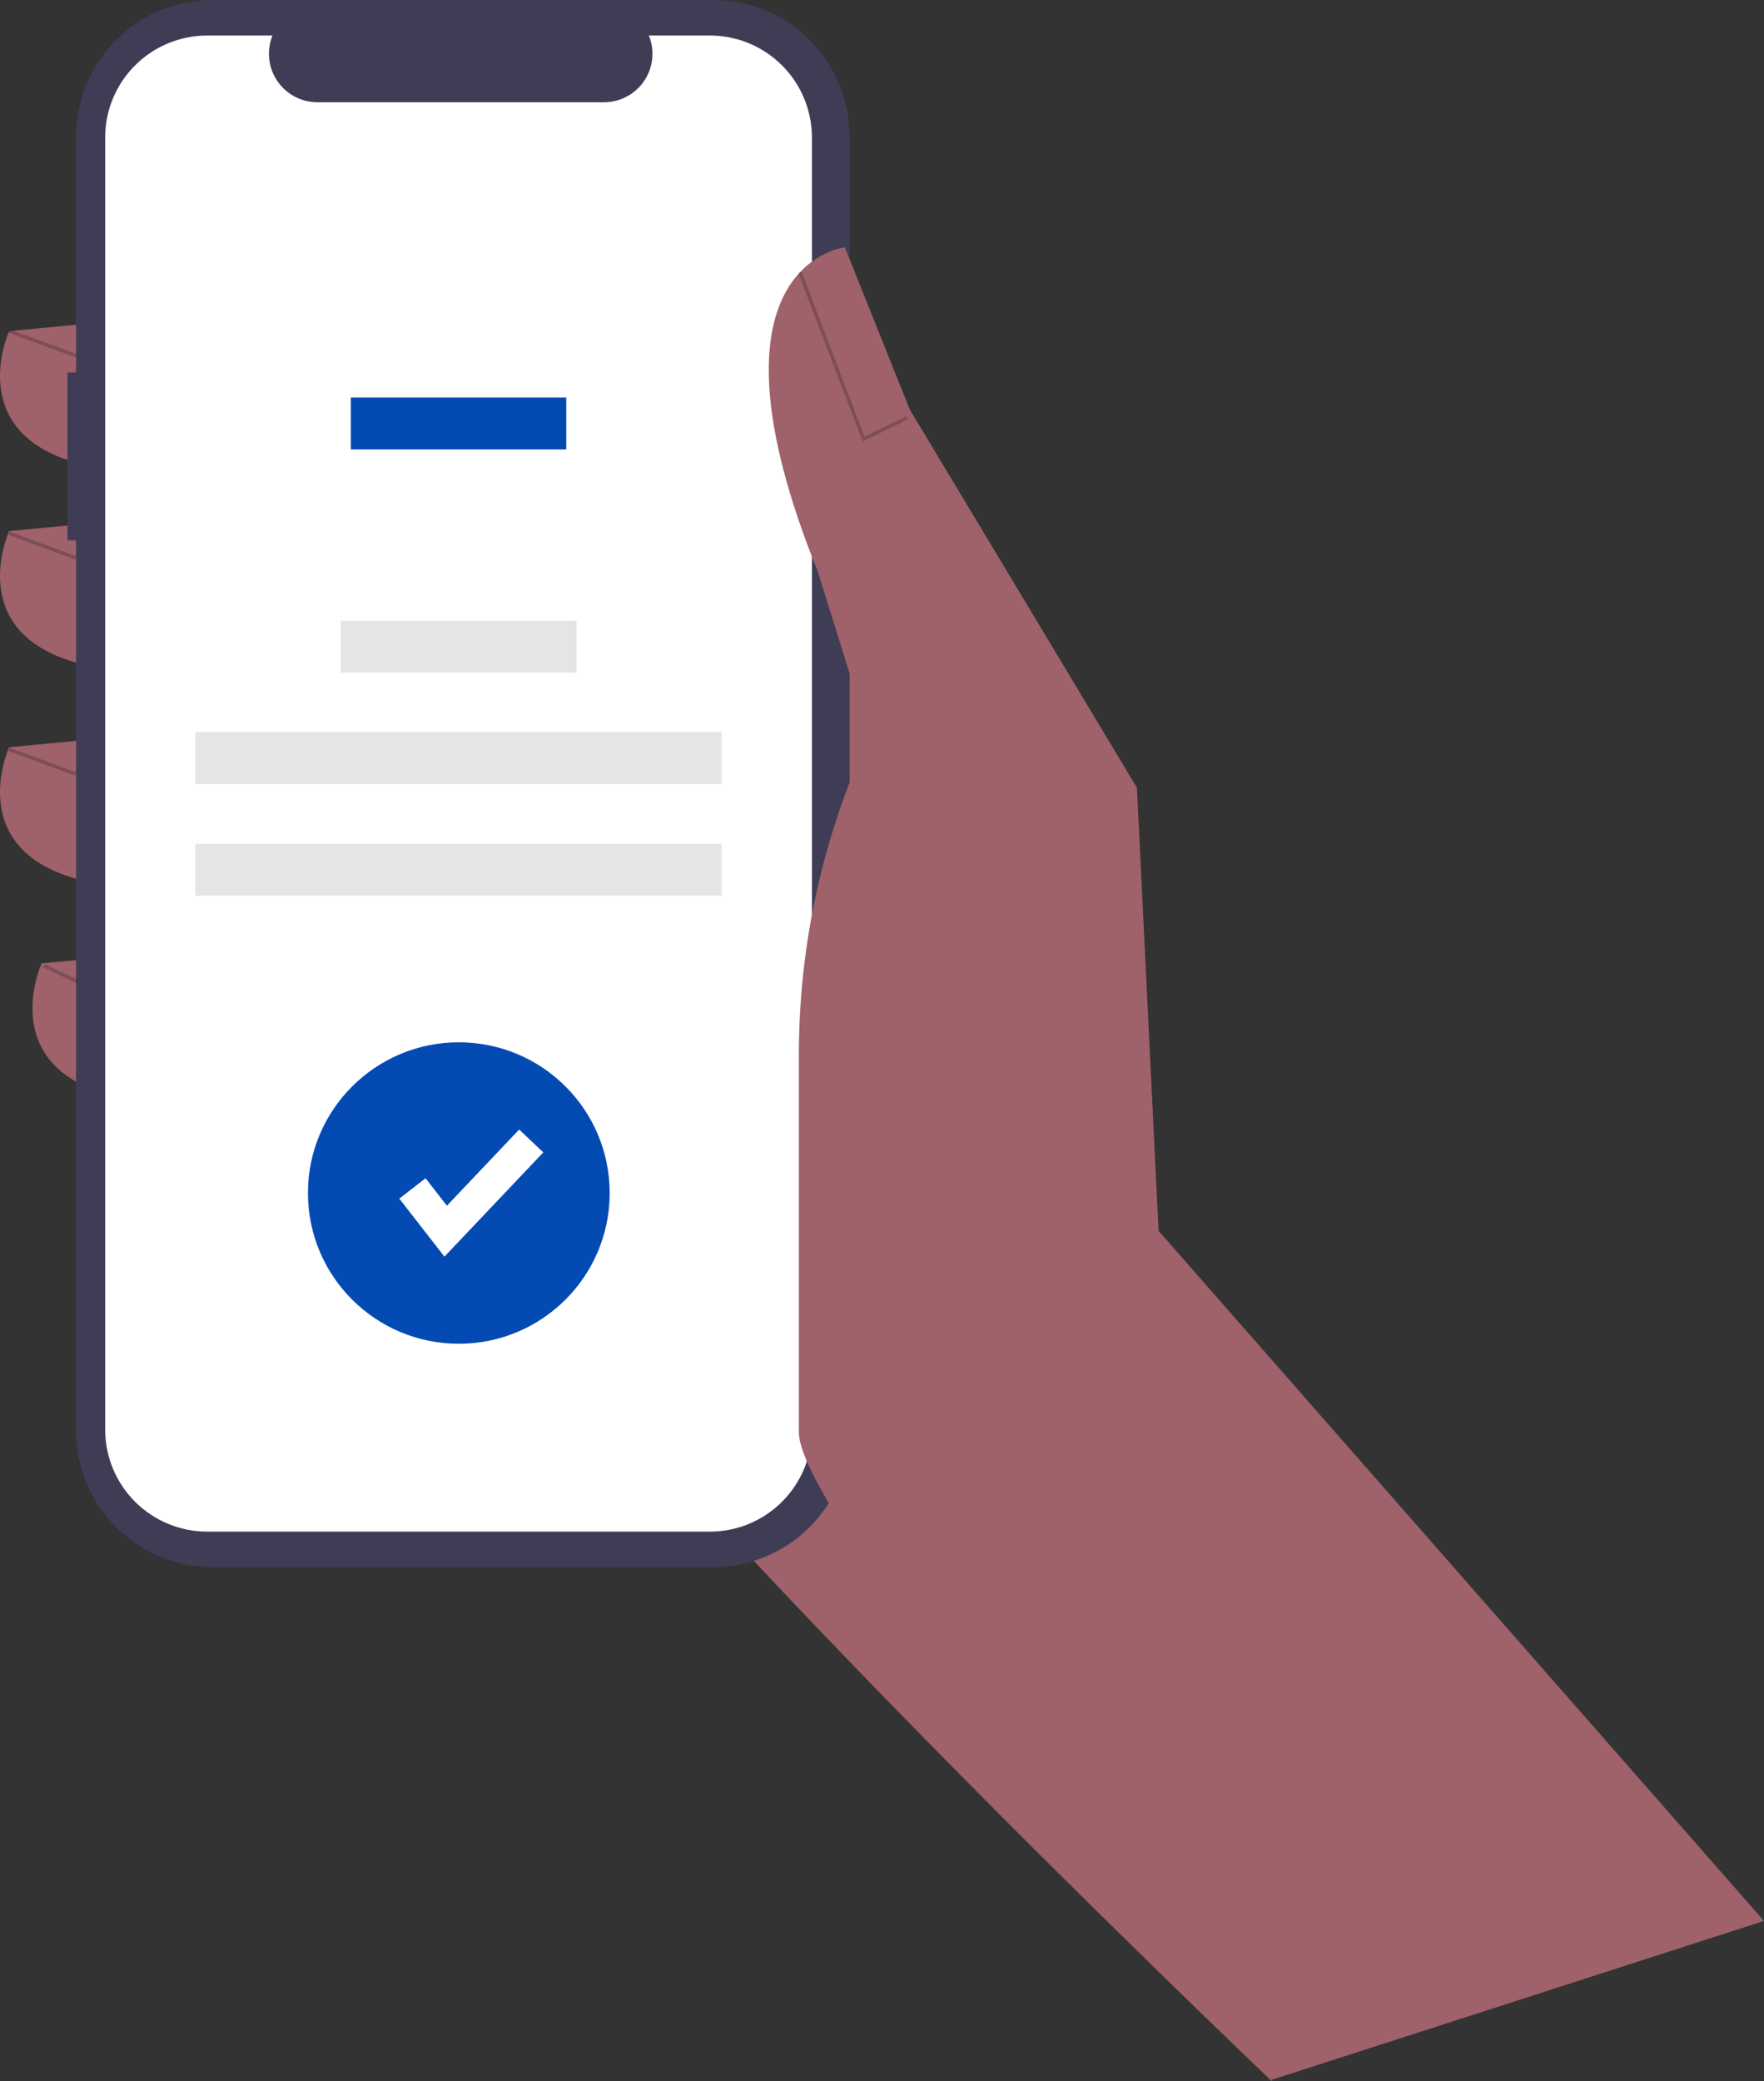 <svg width="178" height="210" viewBox="0 0 178 210" fill="none" xmlns="http://www.w3.org/2000/svg">
<rect x="0" y="0" width="178" height="210" fill="#333333" stroke="none"/>
<g clip-path="url(#clip0_390_1420)">
<path d="M126.586 176.228L128.347 210C128.347 210 53.869 139.186 44.591 118.467C35.312 97.748 52.778 46.495 52.778 46.495L91.529 67.76L126.586 176.228Z" fill="#9F616A"/>
<path d="M12.388 32.319L0.927 33.409C0.927 33.409 -5.077 46.495 13.48 47.586L12.388 32.319Z" fill="#9F616A"/>
<path d="M12.388 52.493L0.927 53.583C0.927 53.583 -5.077 66.669 13.48 67.76L12.388 52.493Z" fill="#9F616A"/>
<path d="M12.388 74.302L0.927 75.393C0.927 75.393 -5.077 88.478 13.48 89.569L12.388 74.302Z" fill="#9F616A"/>
<path d="M15.663 96.112L4.202 97.203C4.202 97.203 -1.802 110.289 16.755 111.379L15.663 96.112Z" fill="#9F616A"/>
<path d="M6.808 37.576H7.678V13.775C7.678 11.966 8.035 10.175 8.728 8.504C9.421 6.832 10.436 5.314 11.717 4.035C12.997 2.756 14.517 1.741 16.19 1.049C17.863 0.356 19.656 1.38596e-06 21.467 0H71.944C73.754 -3.6958e-06 75.547 0.356 77.221 1.049C78.894 1.741 80.414 2.755 81.694 4.035C82.975 5.314 83.99 6.832 84.683 8.504C85.376 10.175 85.733 11.966 85.733 13.775V144.347C85.733 146.156 85.376 147.947 84.683 149.619C83.99 151.29 82.975 152.809 81.694 154.088C80.414 155.367 78.894 156.382 77.221 157.074C75.547 157.766 73.754 158.122 71.944 158.122H21.467C17.81 158.122 14.303 156.671 11.717 154.088C9.131 151.504 7.678 148.001 7.678 144.347V54.517H6.808V37.576Z" fill="#3F3D56"/>
<path d="M20.911 3.584H27.5C27.197 4.326 27.081 5.131 27.163 5.928C27.245 6.725 27.522 7.49 27.969 8.155C28.417 8.821 29.021 9.366 29.729 9.743C30.437 10.12 31.227 10.317 32.029 10.317H60.947C61.749 10.317 62.539 10.12 63.247 9.743C63.955 9.366 64.559 8.821 65.007 8.155C65.454 7.49 65.731 6.725 65.813 5.928C65.895 5.131 65.779 4.326 65.476 3.583H71.63C74.361 3.583 76.981 4.667 78.912 6.597C80.843 8.526 81.928 11.142 81.928 13.871V144.251C81.928 145.602 81.662 146.94 81.144 148.188C80.627 149.436 79.868 150.57 78.912 151.525C77.956 152.48 76.82 153.238 75.571 153.755C74.322 154.272 72.983 154.538 71.63 154.538H20.911C19.559 154.538 18.22 154.272 16.97 153.755C15.721 153.238 14.586 152.48 13.629 151.525C12.673 150.57 11.915 149.436 11.397 148.188C10.88 146.94 10.613 145.602 10.613 144.251V13.871C10.613 12.52 10.88 11.182 11.397 9.934C11.915 8.686 12.673 7.552 13.629 6.597C14.586 5.641 15.721 4.884 16.97 4.367C18.22 3.85 19.559 3.583 20.911 3.584Z" fill="white"/>
<path d="M57.137 40.11H35.404V45.349H57.137V40.11Z" fill="#034AB3"/>
<path d="M58.172 62.622H34.369V67.861H58.172V62.622Z" fill="#E5E5E5"/>
<path d="M72.833 73.876H19.708V79.115H72.833V73.876Z" fill="#E5E5E5"/>
<path d="M72.833 85.13H19.708V90.369H72.833V85.13Z" fill="#E5E5E5"/>
<path d="M178 193.818L116.909 124.192L114.726 79.482L91.802 41.315L85.253 24.958C85.253 24.958 69.97 26.594 82.524 57.673L87.709 74.302C83.035 84.359 80.613 95.314 80.613 106.401V144.509C80.613 153.482 123.417 202.358 128.4 209.824L178 193.818Z" fill="#9F616A"/>
<path opacity="0.2" d="M87.05 44.549L91.607 42.312L91.452 41.996L87.241 44.063L80.885 27.416L80.556 27.541L87.05 44.549Z" fill="black"/>
<path opacity="0.2" d="M0.988 33.244L0.866 33.574L7.617 36.058L7.739 35.728L0.988 33.244Z" fill="black"/>
<path opacity="0.2" d="M0.988 53.647L0.866 53.977L7.617 56.462L7.739 56.132L0.988 53.647Z" fill="black"/>
<path opacity="0.2" d="M0.988 75.458L0.866 75.789L7.617 78.273L7.739 77.943L0.988 75.458Z" fill="black"/>
<path opacity="0.2" d="M4.525 97.276L4.372 97.593L7.659 99.169L7.811 98.852L4.525 97.276Z" fill="black"/>
<path d="M46.297 135.582C54.705 135.582 61.521 128.774 61.521 120.374C61.521 111.975 54.705 105.167 46.297 105.167C37.89 105.167 31.074 111.975 31.074 120.374C31.074 128.774 37.89 135.582 46.297 135.582Z" fill="#034AB3"/>
<path d="M44.847 126.794L40.291 120.941L42.94 118.883L45.097 121.654L52.386 113.968L54.823 116.274L44.847 126.794Z" fill="white"/>
</g>
<defs>
<clipPath id="clip0_390_1420">
<rect width="178" height="210" fill="white"/>
</clipPath>
</defs>
</svg>

